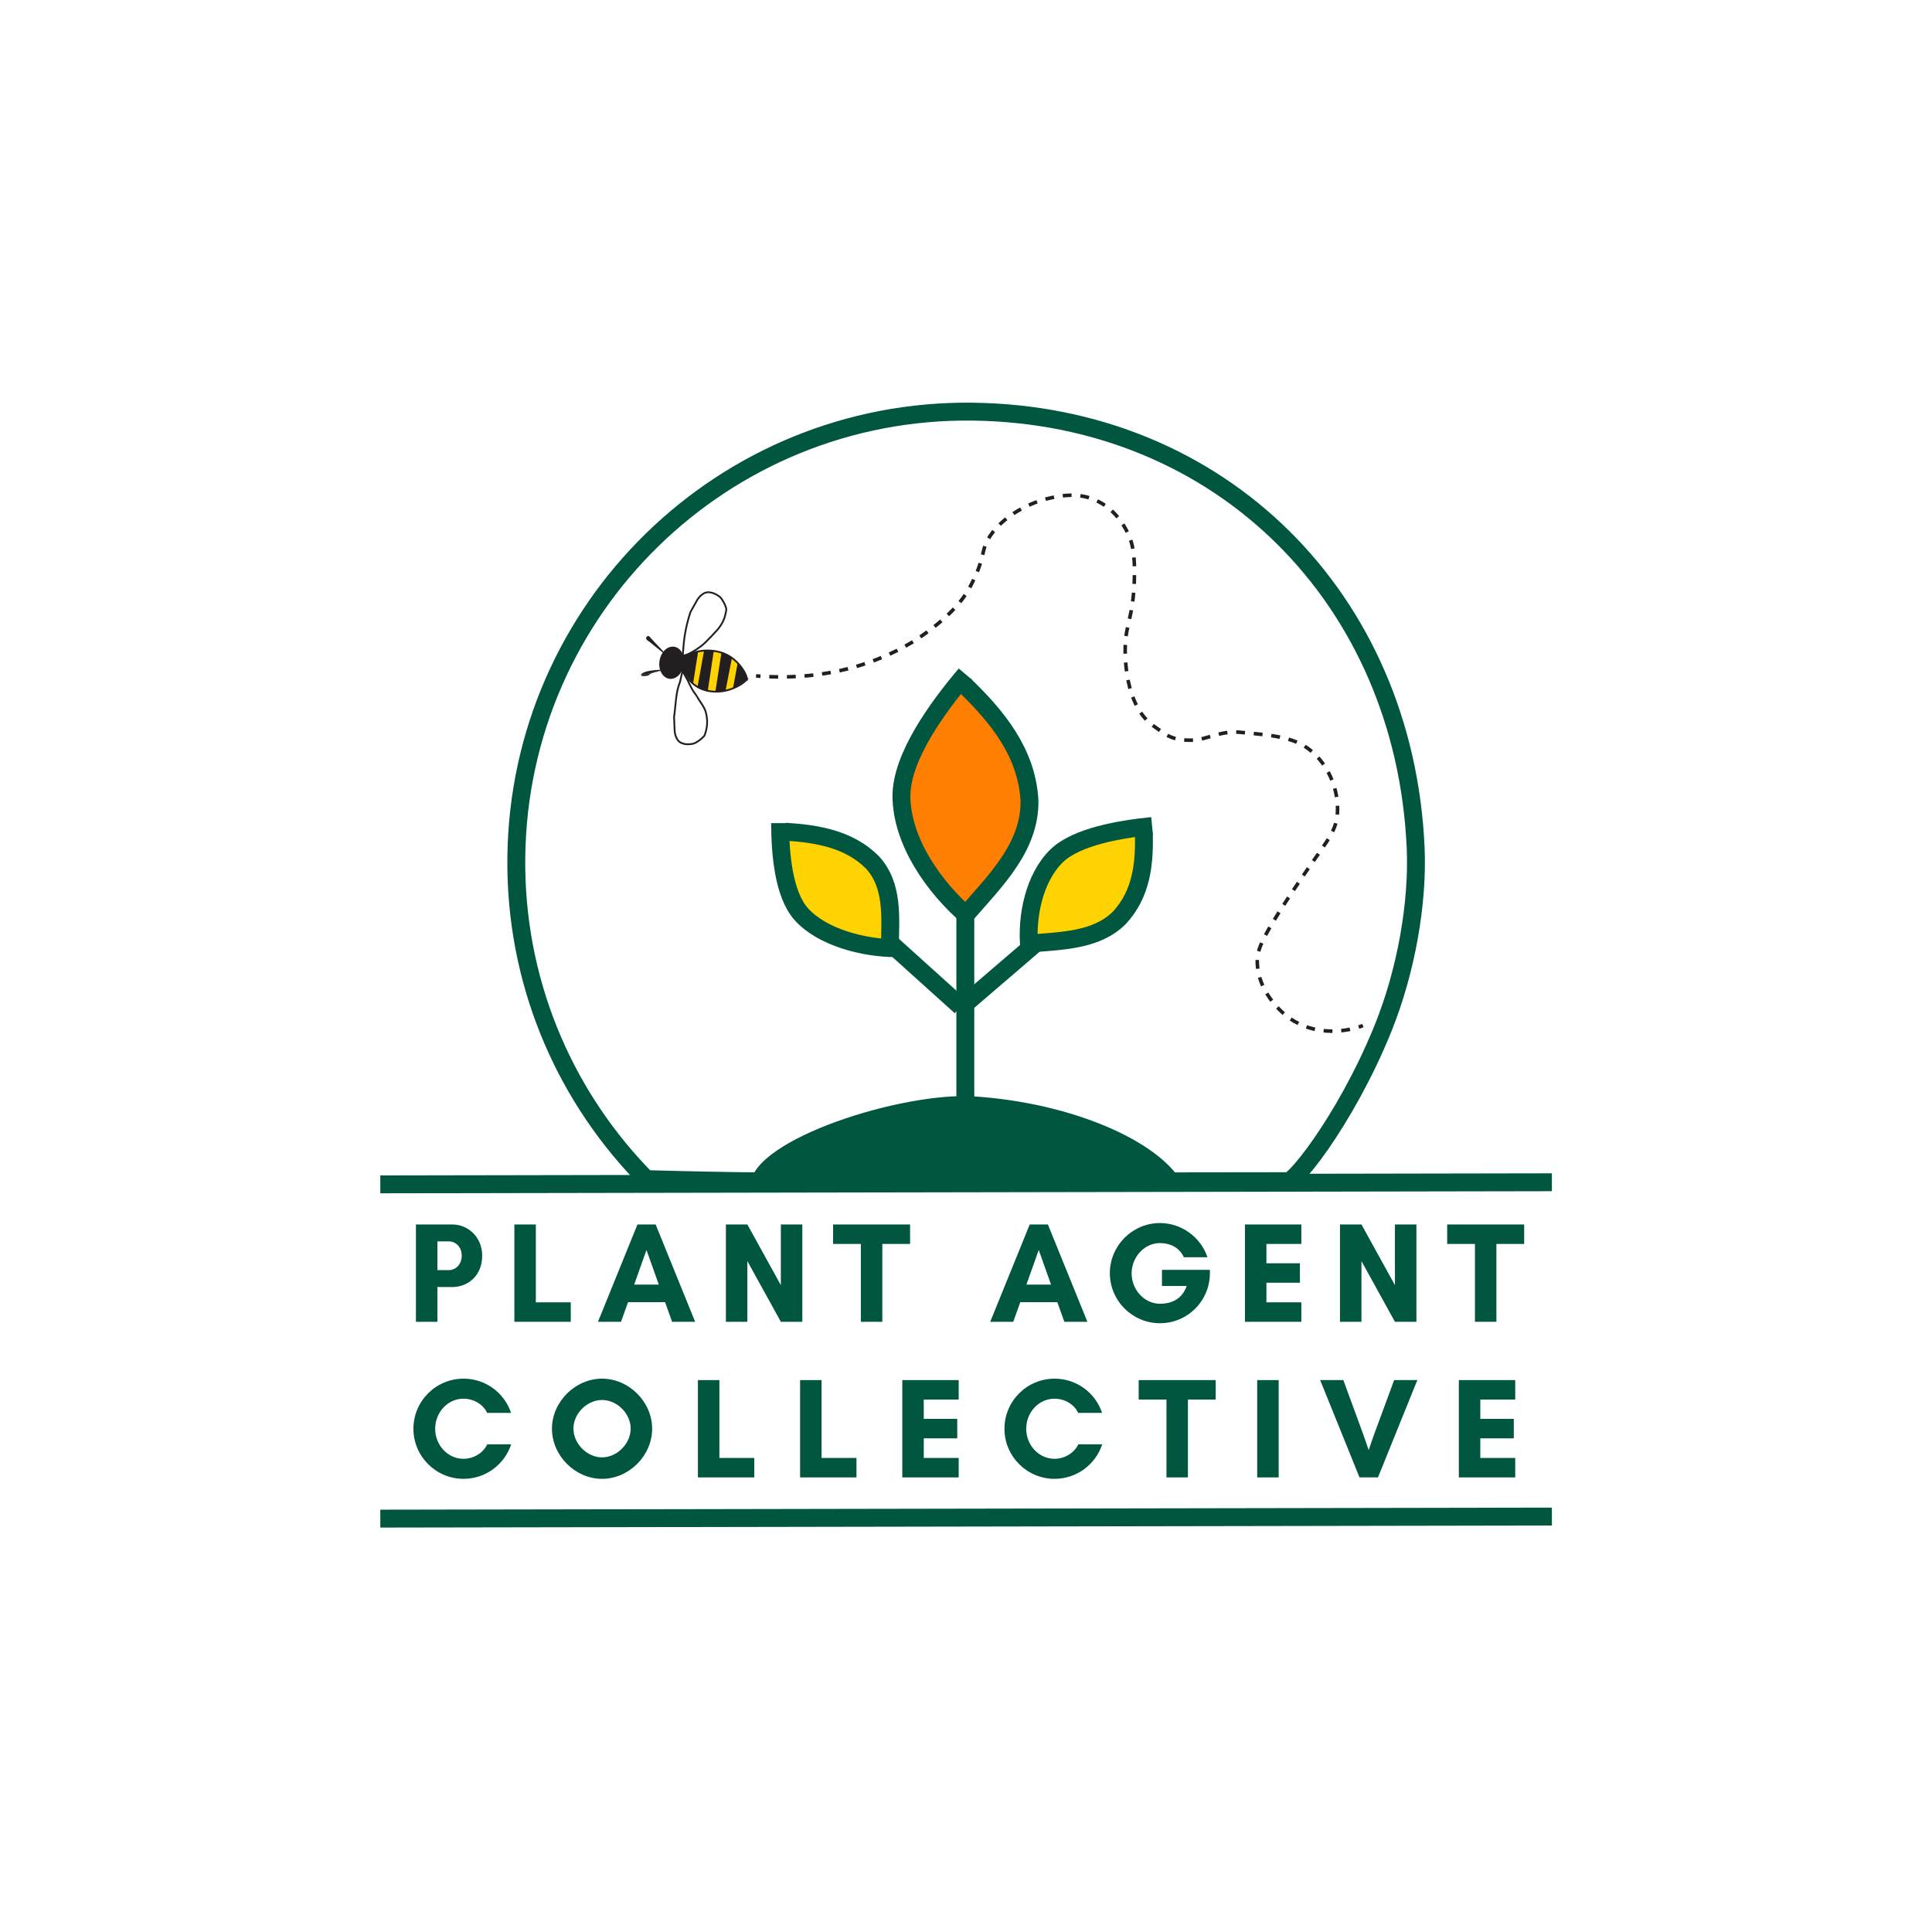 <?xml version="1.0" encoding="UTF-8"?>
<svg xmlns="http://www.w3.org/2000/svg" viewBox="0 0 1080 1080">
  <defs>
    <style>
      .cls-1, .cls-2, .cls-3, .cls-4, .cls-5 {
        fill: none;
      }

      .cls-1, .cls-2, .cls-6, .cls-7, .cls-4, .cls-5 {
        stroke: #231f20;
      }

      .cls-1, .cls-2, .cls-4 {
        stroke-width: 2px;
      }

      .cls-2 {
        stroke-dasharray: 0 0 0 0 0 0 4.93 4.93 4.93 4.93 4.93 4.93;
      }

      .cls-3, .cls-8, .cls-9 {
        stroke: #00563e;
        stroke-width: 10px;
      }

      .cls-8, .cls-7 {
        fill: #ffd301;
      }

      .cls-9 {
        fill: #ff7f02;
      }

      .cls-6, .cls-10 {
        fill: #231f20;
      }

      .cls-4 {
        stroke-dasharray: 0 0 0 0 4.93 4.93 4.93 4.93;
      }

      .cls-10, .cls-11 {
        stroke-width: 0px;
      }

      .cls-11 {
        fill: #00563e;
      }
    </style>
  </defs>
  <g id="Green_Logo" data-name="Green Logo">
    <g id="Plant">
      <g id="Petal_Left" data-name="Petal Left">
        <path class="cls-8" d="m436.1,460.14c0,16.39,1.77,39.64,11.83,50.89,11.46,12.83,34.64,19,53.09,19"/>
        <path class="cls-8" d="m497.47,529.26c.15-16.26,2.15-34.26-9.85-47.26-13-13-31-16-48.61-17.06"/>
      </g>
      <g id="Petal_Right" data-name="Petal Right">
        <path class="cls-8" d="m644.02,461.75c-17.52,1.73-42.21,5.87-53.3,16.63-12.64,12.26-17.08,34.09-15.34,51.65"/>
        <path class="cls-8" d="m575.88,527.45c17.44-1.58,36.92-1.6,49.74-14.28,12.73-13.62,14.27-30.9,13.77-47.61"/>
      </g>
      <g id="Petal_Middle" data-name="Petal Middle">
        <path class="cls-9" d="m539.76,376.92c-15.66,18.48-35.96,46.32-35.84,68.22.13,24.98,18.01,50.95,37.97,67.86"/>
        <path class="cls-9" d="m540.05,511.17c16.06-18.62,35.84-37.53,35.44-63.63-1.49-27.03-18.22-47.15-36.41-64.68"/>
      </g>
      <line id="Stem_Left" data-name="Stem Left" class="cls-3" x1="496.13" y1="525.8" x2="537.06" y2="562.69"/>
      <line id="Stem_Right" data-name="Stem Right" class="cls-3" x1="577.98" y1="528.17" x2="536.16" y2="564.06"/>
      <line id="Stem_Middle" data-name="Stem Middle" class="cls-3" x1="539.62" y1="509.17" x2="539.62" y2="618.69"/>
    </g>
    <g id="Circle">
      <path id="Green_Circle" data-name="Green Circle" class="cls-3" d="m357.86,655.6c1.13,1.19,2.27,2.36,3.42,3.53,46.97,1.32,93.94,1.81,140.93,1.44,32.41-.06,216-.28,216-.28,1.88,6.3,33.95-33.63,54.86-85.34,13.06-32.29,19.65-70.33,18.29-101.01-6.16-139.04-108.65-242.21-247.82-243.83-139.17-1.62-253.3,109.88-254.92,249.05-.8,68.29,25.66,130.54,69.24,176.44"/>
      <path id="Green_Mound" data-name="Green Mound" class="cls-11" d="m544.72,612.92c-40-2.67-123.39,23.67-125.22,48.98,61.8,2.94,123.65-1.31,185.46-.22l55.67-.86c-13.43-23.15-61.33-44.26-115.91-47.91Z"/>
    </g>
  </g>
  <g id="Bee">
    <path id="Yellow_Body" data-name="Yellow Body" class="cls-7" d="m417.56,379.66s.07-.09.1-.13l-.12-.03c-.36-3.5-5.73-11.99-14.03-14.62-11.38-3.6-21.01,1.39-23.47,4.48l-.08-.02s0,.08,0,.12c-.07.09-.15.18-.21.27l.23.06c.27,3.61,4.76,12.75,12.92,15.62,11.34,3.98,22-2.46,24.53-5.57l.14.04c0-.06-.02-.14-.02-.2Z"/>
    <g id="Stripes">
      <polygon class="cls-6" points="389.67 364.69 387.13 380.89 381.95 374.72 382.07 367.45 389.67 364.69"/>
      <polygon class="cls-6" points="394.03 364.03 390.41 384.09 395.18 385.9 398.47 364.12 394.03 364.03"/>
      <polygon class="cls-6" points="403.73 365.27 408.66 367.73 405.13 385.82 400.52 385.82 403.73 365.27"/>
      <polygon class="cls-6" points="412.61 372.01 410.39 384.01 417.29 379.41 414.83 374.72 412.61 372.01"/>
    </g>
    <ellipse class="cls-10" cx="375.48" cy="370.47" rx="9.06" ry="6.9" transform="translate(-48.89 683.75) rotate(-81.05)"/>
    <g>
      <path class="cls-10" d="m358.33,377.54c0-.82,1.01-1.63,3.14-2.19,2.4-.64,6.15-.98,10-.98"/>
      <path class="cls-10" d="m358.32,377.5c0,.66,3.8.7,4.77-.44.8-.94,3.35-1.2,8.37-2.72"/>
    </g>
    <g>
      <path class="cls-10" d="m363.09,355.93c.32.37.76,1.65.74,2.04-.01.31.13.18-.1.38-.32.28-.42.3-.87.13-.26-.1-1.1-.64-1.31-.89-.57-.66-.46-1.26.05-1.71s.92-.6,1.49.05Z"/>
      <path class="cls-10" d="m363.15,355.98c2.8,3.17,11.64,12.28,11.64,12.28l-13.24-10.7s0,0,0,0c.29.03.67-.57.84-.81.16-.22.69-.85.69-.85,0,0,.05.06.06.08Z"/>
    </g>
    <path id="Wing_Right" data-name="Wing Right" class="cls-5" d="m381.66,366.63l.4-5.15c.51-6.57,1.8-12.87,3.89-19.28v-.02s.03-.05.03-.05l3.63-6.5c.86-1.55,2.1-2.85,3.6-3.78h0c.97-.6,2.11-.87,3.25-.76h0c1.51.15,2.96.64,4.25,1.44l1.01.63c.54.34,1.01.77,1.4,1.28h0c1.25,1.65,2.2,3.52,2.79,5.52h0c.1.34.12.7.06,1.05l-.24,1.36c-.13.74-.3,1.47-.51,2.19h0c-.48,1.63-1.18,3.18-2.07,4.62h0c-.67,1.08-1.43,2.1-2.27,3.05h0c-2.11,2.36-4.3,4.65-6.57,6.87h0c-.86.84-1.78,1.62-2.74,2.34h0c-2.08,1.55-4.28,2.91-6.59,4.07h0c-.29.15-.59.27-.91.37l-2.4.77Z"/>
    <g id="Wing_Left" data-name="Wing Left">
      <path class="cls-5" d="m389.6,389.28l-2.43-3.47,2.43,3.47Z"/>
      <path class="cls-5" d="m387.21,385.86c-.19-.26-3.15-6.08-3.15-6.19l-2.54-4.62-1.39,6.12c-2.49,6.21-2.31,12.82-3.32,19.58v.03s0,.05,0,.05l.31,7.5c.07,1.78.59,3.51,1.51,5.01h0c.59.97,1.49,1.72,2.55,2.11h0c1.41.53,2.92.71,4.42.55l1.18-.13c.63-.07,1.25-.26,1.81-.55h0c1.86-.96,3.53-2.25,4.95-3.8h0c.24-.27.42-.58.52-.93l.4-1.35c.22-.73.39-1.47.53-2.22h0c.3-1.69.38-3.41.23-5.11h0c-.11-1.27-.33-2.54-.66-3.77h0c-.82-3.07-3.51-6.1-4.99-8.89"/>
    </g>
    <g id="Trail">
      <g>
        <path class="cls-1" d="m422.63,377.83c.7.06,1.54.13,2.49.19"/>
        <path class="cls-4" d="m430.05,378.27c.14,0,.27,0,.41.01,3.54.12,9.4.27,16.84-.23"/>
        <path class="cls-2" d="m449.75,377.87c15.79-1.31,37.77-5.61,59.73-18.61,0,0,21.19-12.55,30.69-27.62,3.77-5.98,6.29-12.43,6.29-12.43,2.28-5.83,3-9.91,3.53-11.97,3.52-13.69,21.16-25.61,37.75-29,5.74-1.17,14.65-2.99,24.4,1.23,12.84,5.56,17.93,17.59,19.18,20.56,1.32,3.12,3.38,9.1,2.76,25.01-.79,20.24-4.65,23.51-5.06,36.06-.14,4.2-.68,33.29,15.96,44.8,6.97,4.82,9.69,8.3,22.71,7.83,5.67-.21,15.28-5.28,24.7-4.45,21.19,1.86,32.48,3.01,41.89,11.66,8.82,8.11,14.11,21.09,13.35,33.45-.74,12.06-6.78,16.08-27,46.8-16.43,24.96-18.01,30.77-17.8,36.98.63,18.63,17.03,30.35,17.95,30.99,13.81,9.57,28.89,7.58,36.4,5.65"/>
        <path class="cls-1" d="m759.52,574.13c1.27-.4,2.08-.72,2.35-.83"/>
      </g>
    </g>
  </g>
  <g id="Text">
    <line id="Top_Line" data-name="Top Line" class="cls-3" x1="212.6" y1="662.06" x2="867.52" y2="660.89"/>
    <line id="Bottom_Line" data-name="Bottom Line" class="cls-3" x1="212.6" y1="848.92" x2="867.52" y2="847.76"/>
    <path class="cls-11" d="m244.51,738.89h-12v-54.4h20.4c8.8,0,16.64,7.12,16.64,17.44,0,11.04-7.84,17.52-16.64,17.52h-8.4v19.44Zm0-44.96v16.08h6.4c3.52,0,7.2-2.88,7.2-8.08s-3.68-8-7.2-8h-6.4Z"/>
    <path class="cls-11" d="m287.54,684.49h12v43.52h19.52v10.88h-31.52v-54.4Z"/>
    <path class="cls-11" d="m375.71,738.89l-3.92-10.96h-20.72l-3.92,10.96h-12.88l22.08-54.4h10.16l22.08,54.4h-12.88Zm-14.32-40.16l-6.88,19.36h13.76l-6.88-19.36Z"/>
    <path class="cls-11" d="m436.5,738.89l-18.72-33.92v33.92h-12v-54.4h12l18.72,33.92v-33.92h12v54.4h-12Z"/>
    <path class="cls-11" d="m493.22,738.89h-12v-43.52h-15.52v-10.88h43.04v10.88h-15.52v43.52Z"/>
    <path class="cls-11" d="m594.98,738.89l-3.92-10.96h-20.72l-3.92,10.96h-12.88l22.08-54.4h10.16l22.08,54.4h-12.88Zm-14.32-40.16l-6.88,19.36h13.76l-6.88-19.36Z"/>
    <path class="cls-11" d="m632.58,711.85c0,9.2,7.2,16.96,15.84,16.96,5.28,0,12-1.68,14.96-9.92h-13.84v-9.04h26.8v1.84c0,15.44-12.4,28-27.92,28s-28-12.64-28-28,12.64-28,28-28c12,0,22.8,7.84,26.56,19.12h-13.2c-2.64-5.76-8.08-7.92-13.36-7.92-8.64,0-15.84,7.76-15.84,16.96Z"/>
    <path class="cls-11" d="m727.46,738.89h-31.52v-54.4h31.52v10.88h-19.52v10.8h18.72v10.88h-18.72v10.96h19.52v10.88Z"/>
    <path class="cls-11" d="m779.78,738.89l-18.72-33.92v33.92h-12v-54.4h12l18.72,33.92v-33.92h12v54.4h-12Z"/>
    <path class="cls-11" d="m836.5,738.89h-12v-43.52h-15.52v-10.88h43.04v10.88h-15.52v43.52Z"/>
    <path class="cls-11" d="m285.75,807.4c-3.68,11.2-14.24,19.28-26.64,19.28-15.44,0-28-12.56-28-28s12.56-28,28-28c12.4,0,22.88,8,26.56,19.12h-13.36c-2.24-4.88-7.68-7.92-13.2-7.92-8.8,0-15.84,7.6-15.84,16.8s7.04,16.8,15.84,16.8c5.6,0,11.04-3.28,13.28-8.08h13.36Z"/>
    <path class="cls-11" d="m336.55,826.68c-15.04,0-28-12.96-28-28s12.96-28,28-28,28,12.96,28,28-12.96,28-28,28Zm0-44.08c-8.4,0-16,7.6-16,16s7.6,16.08,16,16.08,16-7.68,16-16.08-7.6-16-16-16Z"/>
    <path class="cls-11" d="m390.14,771.48h12v43.52h19.52v10.88h-31.52v-54.4Z"/>
    <path class="cls-11" d="m447.26,771.48h12v43.52h19.52v10.88h-31.52v-54.4Z"/>
    <path class="cls-11" d="m535.91,825.88h-31.52v-54.4h31.52v10.88h-19.52v10.8h18.72v10.88h-18.72v10.96h19.52v10.88Z"/>
    <path class="cls-11" d="m616.14,807.4c-3.68,11.2-14.24,19.28-26.64,19.28-15.44,0-28-12.56-28-28s12.56-28,28-28c12.4,0,22.88,8,26.56,19.12h-13.36c-2.24-4.88-7.68-7.92-13.2-7.92-8.8,0-15.84,7.6-15.84,16.8s7.04,16.8,15.84,16.8c5.6,0,11.04-3.28,13.28-8.08h13.36Z"/>
    <path class="cls-11" d="m664.06,825.88h-12v-43.52h-15.52v-10.88h43.04v10.88h-15.52v43.52Z"/>
    <path class="cls-11" d="m702.78,825.88v-54.4h12v54.4h-12Z"/>
    <path class="cls-11" d="m770.3,825.88h-10.32l-22-54.4h12.96l11.2,30.56,2.96,8.56,2.96-8.56,11.28-30.56h12.96l-22,54.4Z"/>
    <path class="cls-11" d="m847.02,825.88h-31.52v-54.4h31.52v10.88h-19.52v10.8h18.72v10.88h-18.72v10.96h19.52v10.88Z"/>
  </g>
</svg>